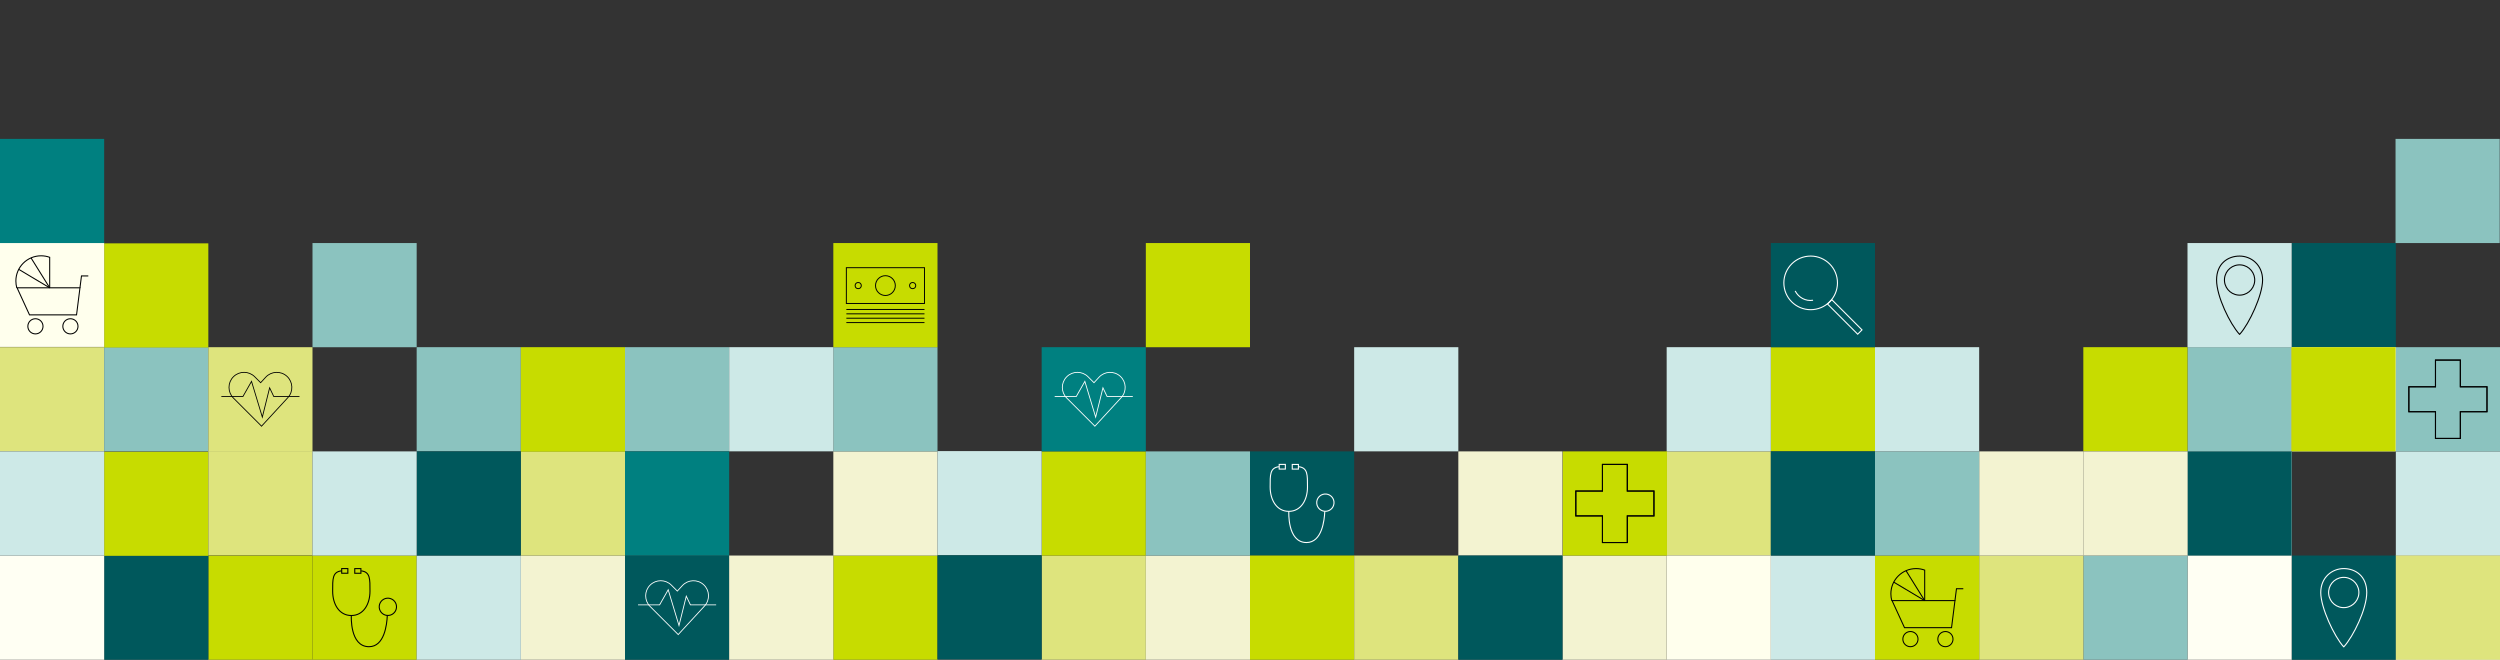 <?xml version="1.0" encoding="UTF-8"?><svg id="Layer_1" xmlns="http://www.w3.org/2000/svg" viewBox="0 0 1440 380"><rect x="0" y="0" width="1440" height="380" fill="#333333" stroke="none"/><defs><style>.cls-1{stroke-width:.56px;}.cls-1,.cls-2,.cls-3,.cls-4,.cls-5,.cls-6,.cls-7,.cls-8,.cls-9,.cls-10,.cls-11{fill:none;stroke-miterlimit:10;}.cls-1,.cls-2,.cls-4,.cls-6,.cls-7,.cls-9,.cls-11{stroke:#000;}.cls-12{fill:#f3f3d1;}.cls-13{fill:#00585c;}.cls-14{fill:teal;}.cls-15{fill:#fffff3;}.cls-16{fill:#ffffed;}.cls-17{fill:#8bc3bf;}.cls-18{fill:#cde9e7;}.cls-19{fill:#c7dc00;}.cls-20{fill:#dee47d;}.cls-2,.cls-3{stroke-width:.62px;}.cls-3,.cls-5,.cls-8,.cls-10{stroke:#fff;}.cls-4{stroke-width:.6px;}.cls-5{stroke-width:.62px;}.cls-6,.cls-8{stroke-width:.62px;}.cls-7{stroke-width:.62px;}.cls-9{stroke-width:.62px;}.cls-10,.cls-11{stroke-width:.49px;}</style></defs><rect class="cls-13" x="720" y="260" width="60" height="60" transform="translate(1040 -460) rotate(90)"/><rect class="cls-19" x="180" y="320" width="60" height="60"/><rect class="cls-15" x="1380" y="320" width="60" height="60"/><rect class="cls-13" x="1320" y="320" width="60" height="60"/><rect class="cls-15" x="1260" y="320" width="60" height="60"/><rect class="cls-13" x="1320" y="140" width="60" height="60"/><rect class="cls-17" x="1200" y="320" width="60" height="60"/><rect class="cls-20" x="1140" y="320" width="60" height="60"/><rect class="cls-19" x="1080" y="320" width="60" height="60"/><rect class="cls-18" x="1020" y="320" width="60" height="60"/><rect class="cls-20" x="600" y="320" width="60" height="60"/><rect class="cls-19" x="480" y="320" width="60" height="60" transform="translate(1020 700) rotate(180)"/><rect class="cls-13" x="360" y="320" width="60" height="60"/><rect class="cls-12" x="300" y="320" width="60" height="60"/><rect class="cls-18" x="240" y="320" width="60" height="60"/><rect class="cls-19" x="120" y="320" width="60" height="60" transform="translate(300 700) rotate(180)"/><rect class="cls-13" x="60" y="320" width="60" height="60" transform="translate(180 700) rotate(180)"/><rect class="cls-19" x="60" y="260.17" width="60" height="60" transform="translate(180 580.33) rotate(180)"/><rect class="cls-20" x="0" y="199.97" width="60" height="60" transform="translate(60 459.95) rotate(180)"/><rect class="cls-18" x="780" y="199.97" width="60" height="60" transform="translate(1620 459.95) rotate(-180)"/><rect class="cls-17" x="180" y="140" width="60" height="60" transform="translate(420 340) rotate(180)"/><rect class="cls-17" x="60" y="199.97" width="60" height="60" transform="translate(180 459.95) rotate(-180)"/><rect class="cls-20" x="120" y="199.97" width="60" height="60" transform="translate(300 459.95) rotate(-180)"/><rect class="cls-20" x="120" y="259.83" width="60" height="60" transform="translate(300 579.67) rotate(-180)"/><rect class="cls-17" x="240" y="199.97" width="60" height="60"/><rect class="cls-17" x="360" y="199.97" width="60" height="60"/><rect class="cls-20" x="300" y="260" width="60" height="60"/><rect class="cls-19" x="300" y="199.97" width="60" height="60.17" transform="translate(660 460.11) rotate(180)"/><rect class="cls-12" x="1140" y="260" width="60" height="60"/><rect class="cls-12" x="840" y="260" width="60" height="60"/><rect class="cls-17" x="1080" y="260" width="60" height="60"/><rect class="cls-20" x="960" y="260" width="60" height="60" transform="translate(1980 580) rotate(180)"/><rect class="cls-19" x="600" y="260" width="60" height="60"/><rect class="cls-12" x="480" y="260" width="60" height="60" transform="translate(1020 580) rotate(180)"/><rect class="cls-14" x="360" y="260" width="60" height="60"/><rect class="cls-15" x="1260" y="260" width="60" height="60" transform="translate(2580 580) rotate(180)"/><rect class="cls-18" x="1380" y="260" width="60" height="60" transform="translate(2820 580) rotate(180)"/><rect class="cls-19" x="1020" y="199.97" width="60" height="60" transform="translate(1279.97 -820.03) rotate(90)"/><rect class="cls-13" x="1020" y="140" width="60" height="60" transform="translate(1220 -880) rotate(90)"/><rect class="cls-12" x="660" y="320" width="60" height="60" transform="translate(1040 -340) rotate(90)"/><rect class="cls-18" x="540" y="259.83" width="60" height="60" transform="translate(859.83 -280.17) rotate(90)"/><rect class="cls-14" x="600" y="199.97" width="60" height="60" transform="translate(400.03 859.97) rotate(-90)"/><rect class="cls-17" x="480" y="199.97" width="60" height="60" transform="translate(739.97 -280.03) rotate(90)"/><rect class="cls-19" x="480" y="140" width="60" height="60" transform="translate(340 680) rotate(-90)"/><rect class="cls-18" x="420" y="199.97" width="60" height="60" transform="translate(220.03 679.97) rotate(-90)"/><rect class="cls-19" x="720" y="320" width="60" height="60" transform="translate(400 1100) rotate(-90)"/><rect class="cls-18" x="1080" y="199.97" width="60" height="60" transform="translate(880.03 1339.97) rotate(-90)"/><rect class="cls-19" x="60" y="140.17" width="60" height="60"/><rect class="cls-18" x="960" y="199.97" width="60" height="60"/><rect class="cls-16" x="0" y="139.83" width="60" height="60"/><rect class="cls-14" x="0" y="80" width="60" height="60" transform="translate(140 80) rotate(90)"/><rect class="cls-17" x="1260" y="199.97" width="60" height="60" transform="translate(1519.97 -1060.03) rotate(90)"/><rect class="cls-17" x="1380" y="199.97" width="60" height="60" transform="translate(1639.97 -1180.03) rotate(90)"/><rect class="cls-16" x="1320" y="199.97" width="60" height="60" transform="translate(1579.97 -1120.03) rotate(90)"/><rect class="cls-13" x="1020" y="260" width="60" height="60" transform="translate(1340 -760) rotate(90)"/><rect class="cls-19" x="1319.83" y="199.97" width="60" height="60" transform="translate(1579.81 -1119.86) rotate(90)"/><rect class="cls-15" x="0" y="320" width="60" height="60" transform="translate(380 320) rotate(90)"/><rect class="cls-16" x="960" y="320" width="60" height="60" transform="translate(1340 -640) rotate(90)"/><rect class="cls-18" x="1260" y="140" width="60" height="60" transform="translate(1120 1460) rotate(-90)"/><rect class="cls-12" x="900" y="320" width="60" height="60" transform="translate(1860 700) rotate(180)"/><rect class="cls-17" x="1379.83" y="80" width="60" height="60"/><rect class="cls-19" x="1200" y="199.97" width="60" height="60" transform="translate(1000.03 1459.97) rotate(-90)"/><rect class="cls-20" x="1380" y="320" width="60" height="60" transform="translate(1060 1760) rotate(-90)"/><rect class="cls-20" x="780" y="320" width="60" height="60"/><path class="cls-5" d="m1058.31,161.46c.82,8.49-5.4,16.04-13.89,16.85-8.49.82-16.04-5.4-16.85-13.89-.82-8.49,5.4-16.04,13.89-16.85,8.49-.82,16.04,5.4,16.85,13.89Z"/><path class="cls-5" d="m1034.01,167.57c1.94,3.81,6.04,6.08,10.31,5.37"/><rect class="cls-5" x="1060.82" y="170.27" width="3.51" height="24.59" transform="translate(182.13 804.82) rotate(-45)"/><polygon class="cls-9" points="1432.5 222.79 1417.16 222.79 1417.16 207.41 1402.84 207.41 1402.84 222.79 1387.5 222.79 1387.5 237.15 1402.84 237.15 1402.84 252.54 1417.16 252.54 1417.16 237.15 1432.5 237.15 1432.5 222.79"/><polygon class="cls-9" points="1432.5 222.79 1417.16 222.79 1417.16 207.41 1402.84 207.41 1402.84 222.79 1387.5 222.79 1387.5 237.15 1402.84 237.15 1402.84 252.54 1417.16 252.54 1417.16 237.15 1432.5 237.15 1432.5 222.79"/><path class="cls-10" d="m390.64,365.5l-16.19-16.19c-3.39-3.39-3.39-8.88,0-12.27,3.39-3.39,8.88-3.39,12.27,0l3.42,3.42,2.91-3.16c3.25-3.52,8.73-3.75,12.26-.5,3.52,3.25,3.75,8.73.5,12.26l-15.16,16.45Z"/><polyline class="cls-10" points="367.5 348.4 379.94 348.4 384.88 339.7 391.1 360.3 395.3 343.4 397.68 348.4 412.5 348.4"/><path class="cls-11" d="m150.64,245.47l-16.19-16.19c-3.39-3.39-3.39-8.88,0-12.27,3.39-3.39,8.88-3.39,12.27,0l3.42,3.42,2.91-3.16c3.25-3.52,8.73-3.75,12.26-.5,3.52,3.25,3.75,8.73.5,12.26l-15.16,16.45Z"/><polyline class="cls-11" points="127.5 228.37 139.94 228.37 144.88 219.67 151.1 240.27 155.3 223.38 157.68 228.37 172.5 228.37"/><path class="cls-3" d="m762.93,284.57c-2.74.26-4.74,2.7-4.48,5.44.26,2.74,2.7,4.74,5.44,4.48,2.74-.26,4.74-2.7,4.48-5.44-.26-2.74-2.7-4.74-5.44-4.48Z"/><path class="cls-3" d="m742.36,294.54s-1,17.96,10.19,17.96c8.86,0,10.31-12.7,10.53-17.99"/><rect class="cls-3" x="744.34" y="267.52" width="3.54" height="2.68"/><rect class="cls-3" x="736.82" y="267.5" width="3.54" height="2.68"/><path class="cls-3" d="m736.66,268.82c-5.24.63-5.05,4.71-5.05,11.69,0,7.61,3.85,14.03,10.75,14.03s10.75-6.41,10.75-14.03c0-6.99.19-11.08-5.08-11.69"/><path class="cls-2" d="m222.93,344.57c-2.74.26-4.74,2.7-4.48,5.44.26,2.74,2.7,4.74,5.44,4.48,2.74-.26,4.74-2.7,4.48-5.44-.26-2.74-2.7-4.74-5.44-4.48Z"/><path class="cls-2" d="m202.36,354.54s-1,17.96,10.19,17.96c8.86,0,10.31-12.7,10.53-17.99"/><rect class="cls-2" x="204.34" y="327.52" width="3.54" height="2.68"/><rect class="cls-2" x="196.82" y="327.5" width="3.54" height="2.68"/><path class="cls-2" d="m196.66,328.82c-5.24.63-5.05,4.71-5.05,11.69,0,7.61,3.85,14.03,10.75,14.03s10.75-6.41,10.75-14.03c0-6.99.19-11.08-5.08-11.69"/><circle class="cls-4" cx="1100.41" cy="368.13" r="4.37"/><circle class="cls-4" cx="1120.56" cy="368.13" r="4.37"/><polygon class="cls-4" points="1124.09 361.53 1096.99 361.53 1089.83 345.95 1126.06 345.95 1124.09 361.53"/><polyline class="cls-4" points="1126.06 345.95 1126.93 339.11 1130.86 339.11"/><path class="cls-4" d="m1089.69,346.01c-.36-1.26-.55-2.6-.55-3.97,0-8.03,6.51-14.53,14.53-14.53,1.74,0,3.41.31,4.95.87v17.61"/><line class="cls-4" x1="1090.79" y1="335.3" x2="1108.63" y2="345.98"/><line class="cls-4" x1="1097.87" y1="328.71" x2="1108.63" y2="345.98"/><circle class="cls-4" cx="20.41" cy="187.96" r="4.37"/><circle class="cls-4" cx="40.56" cy="187.96" r="4.37"/><polygon class="cls-4" points="44.09 181.36 16.99 181.36 9.83 165.78 46.06 165.78 44.09 181.36"/><polyline class="cls-4" points="46.06 165.78 46.93 158.94 50.86 158.94"/><path class="cls-4" d="m9.69,165.84c-.36-1.26-.55-2.6-.55-3.97,0-8.03,6.51-14.53,14.53-14.53,1.74,0,3.41.31,4.95.87v17.61"/><line class="cls-4" x1="10.79" y1="155.14" x2="28.63" y2="165.81"/><line class="cls-4" x1="17.87" y1="148.54" x2="28.63" y2="165.81"/><path class="cls-8" d="m1350,327.5c-6.66,0-13.25,5.04-13.25,13.77s7.73,25.27,13.14,31.23c0,0,.04-.04.11-.11.07.07.11.11.11.11,5.41-5.96,13.14-21.73,13.14-31.23s-6.59-13.77-13.25-13.77Zm.84,22.46c-4.79.46-9.05-3.05-9.52-7.84s3.05-9.05,7.84-9.52c4.79-.46,9.05,3.05,9.52,7.84.46,4.79-3.05,9.05-7.84,9.52Z"/><path class="cls-6" d="m1290,147.5c6.66,0,13.25,5.04,13.25,13.77s-7.73,25.27-13.14,31.23c0,0-.04-.04-.11-.11-.07.07-.11.11-.11.11-5.41-5.96-13.14-21.73-13.14-31.23s6.59-13.77,13.25-13.77Zm-.84,22.46c4.79.46,9.05-3.05,9.52-7.84s-3.05-9.05-7.84-9.52c-4.79-.46-9.05,3.05-9.52,7.84-.46,4.79,3.05,9.05,7.84,9.52Z"/><rect class="cls-1" x="487.5" y="154.19" width="45" height="20.61"/><circle class="cls-1" cx="510" cy="164.5" r="5.7"/><circle class="cls-1" cx="525.68" cy="164.5" r="1.77"/><circle class="cls-1" cx="494.32" cy="164.5" r="1.77"/><line class="cls-1" x1="487.5" y1="178.25" x2="532.5" y2="178.25"/><line class="cls-1" x1="487.5" y1="180.77" x2="532.5" y2="180.77"/><line class="cls-1" x1="487.5" y1="183.29" x2="532.5" y2="183.29"/><line class="cls-1" x1="487.5" y1="185.81" x2="532.5" y2="185.81"/><rect class="cls-13" x="240" y="260" width="60" height="60" transform="translate(540 580) rotate(180)"/><rect class="cls-18" x="0" y="260" width="60" height="60"/><rect class="cls-18" x="180" y="260" width="60" height="60" transform="translate(420 580) rotate(-180)"/><rect class="cls-17" x="660" y="260" width="60" height="60" transform="translate(980 -400) rotate(90)"/><rect class="cls-13" x="540" y="319.83" width="60" height="60" transform="translate(919.83 -220.17) rotate(90)"/><rect class="cls-12" x="420" y="320" width="60" height="60" transform="translate(100 800) rotate(-90)"/><rect class="cls-19" x="660" y="140" width="60" height="60" transform="translate(860 -520) rotate(90)"/><rect class="cls-19" x="900.17" y="260" width="60" height="60" transform="translate(640.17 1220.17) rotate(-90)"/><rect class="cls-13" x="840" y="320" width="60" height="60"/><path class="cls-10" d="m630.64,245.47l-16.19-16.19c-3.39-3.39-3.39-8.88,0-12.27,3.39-3.39,8.88-3.39,12.27,0l3.42,3.42,2.91-3.16c3.25-3.52,8.73-3.75,12.26-.5,3.52,3.25,3.75,8.73.5,12.26l-15.16,16.45Z"/><polyline class="cls-10" points="607.5 228.37 619.94 228.37 624.88 219.67 631.1 240.27 635.3 223.38 637.68 228.37 652.5 228.37"/><polygon class="cls-7" points="952.67 282.84 937.33 282.84 937.33 267.5 923.01 267.5 923.01 282.84 907.67 282.84 907.67 297.16 923.01 297.16 923.01 312.5 937.33 312.5 937.33 297.16 952.67 297.16 952.67 282.84"/><polygon class="cls-7" points="952.67 282.84 937.33 282.84 937.33 267.5 923.01 267.5 923.01 282.84 907.67 282.84 907.67 297.16 923.01 297.16 923.01 312.5 937.33 312.5 937.33 297.16 952.67 297.16 952.67 282.84"/><rect class="cls-13" x="1260" y="260" width="60" height="60" transform="translate(2580 580) rotate(180)"/><rect class="cls-12" x="1200" y="260" width="60" height="60" transform="translate(1520 -940) rotate(90)"/></svg>